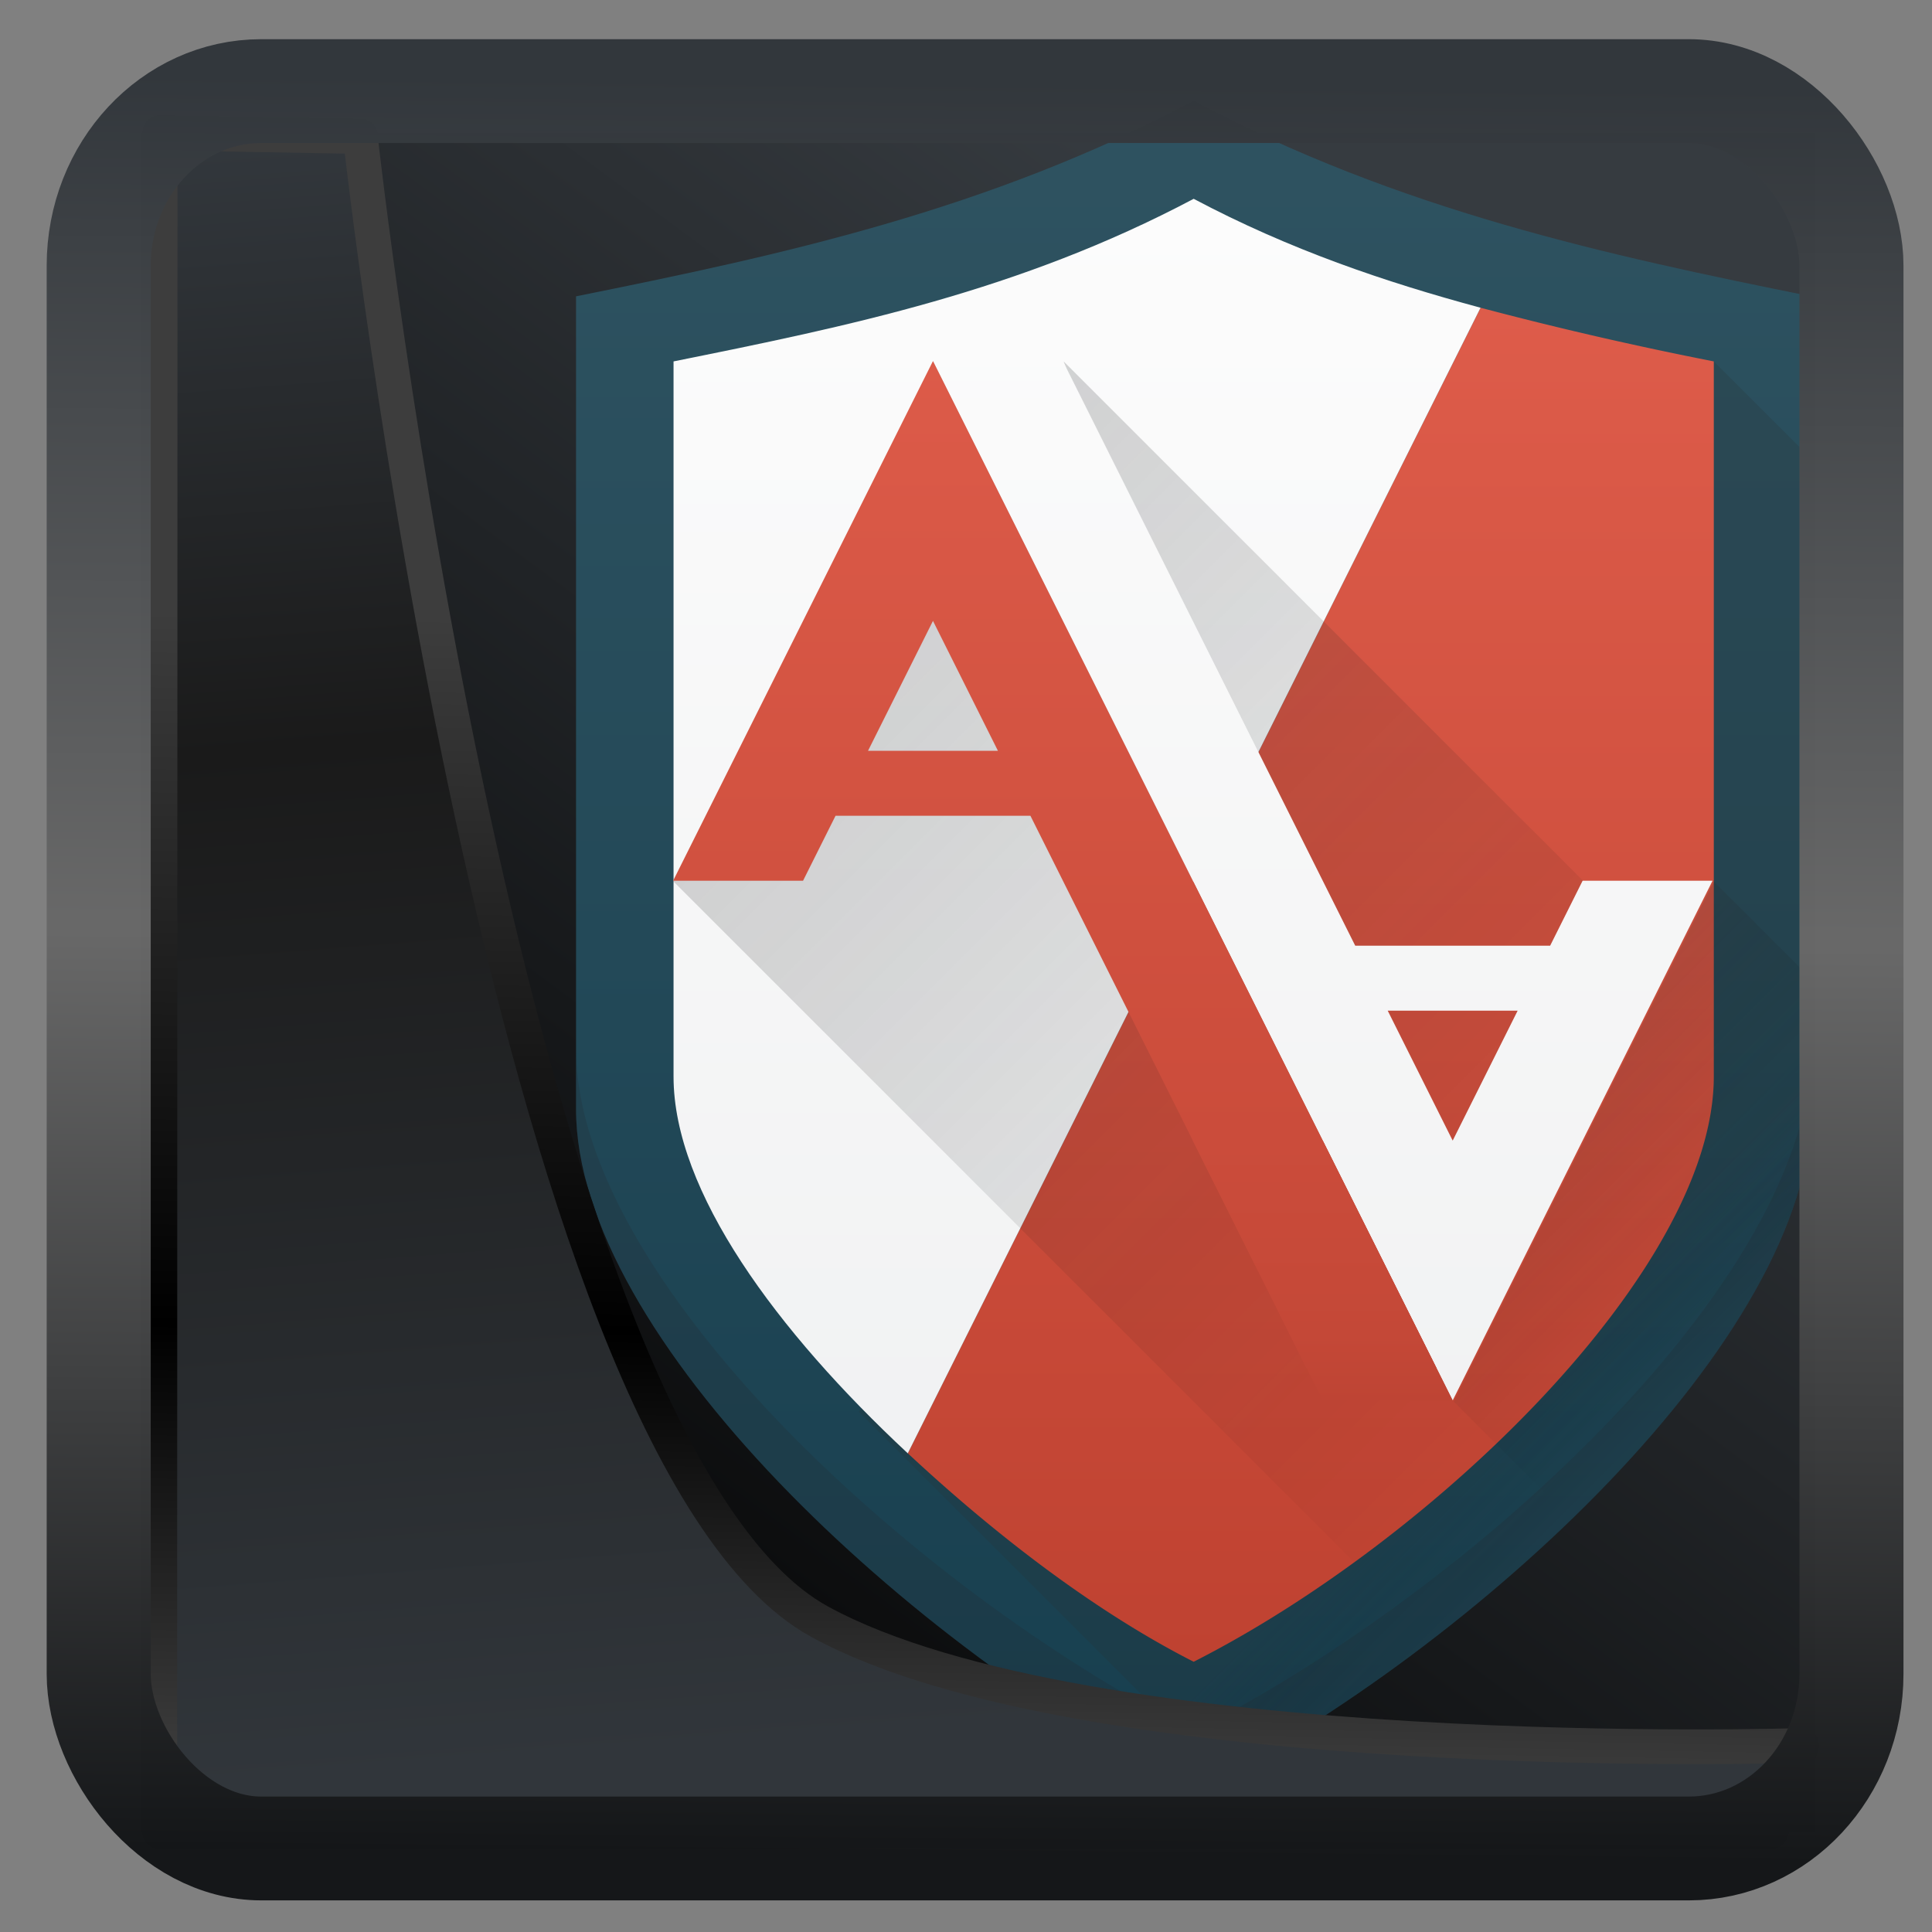 <svg width="32" height="32" version="1.1" viewBox="0 0 32 32" xmlns="http://www.w3.org/2000/svg" xmlns:xlink="http://www.w3.org/1999/xlink">
<rect x="0" y="0" width="32" height="32" fill="#808080" stroke="none"/>
<defs>
<linearGradient id="linearGradient3403" x1="6.949" x2="11.215" y1="4.555" y2="59.052" gradientUnits="userSpaceOnUse">
<stop style="stop-color:#32373c" offset="0"/>
<stop style="stop-color:#1a1a1a" offset=".368"/>
<stop style="stop-color:#31363b" offset="1"/>
</linearGradient>
<linearGradient id="linearGradient20558" x1="25.802" x2="25.111" y1="20.374" y2="58.913" gradientUnits="userSpaceOnUse">
<stop style="stop-color:#3d3d3d" offset="0"/>
<stop offset=".618"/>
<stop style="stop-color:#3d3d3d" offset="1"/>
</linearGradient>
<linearGradient id="linearGradient4557" x1="43.5" x2="44.142" y1="64.012" y2=".306" gradientTransform="translate(.361 -.13)" gradientUnits="userSpaceOnUse">
<stop style="stop-color:#141618" offset="0"/>
<stop style="stop-color:#686868" offset=".518"/>
<stop style="stop-color:#31363b" offset="1"/>
</linearGradient>
<linearGradient id="linearGradient919" x1="7.401" x2="33.063" y1="41.743" y2="7.107" gradientTransform="matrix(.659 0 0 .659 .258 .216)" gradientUnits="userSpaceOnUse">
<stop style="stop-opacity:.996" offset="0"/>
<stop style="stop-color:#353a3f;stop-opacity:.996" offset="1"/>
</linearGradient>
<linearGradient id="d" x1="16" x2="16" y1="30" y2="2" gradientUnits="userSpaceOnUse">
<stop stop-color="#173f4f" offset="0"/>
<stop stop-color="#2f5361" offset="1"/>
</linearGradient>
<linearGradient id="e" x1="21.923" x2="23.538" y1="22.462" y2="24.077" gradientUnits="userSpaceOnUse" xlink:href="#a"/>
<linearGradient id="a">
<stop stop-color="#292c2f" offset="0"/>
<stop stop-opacity="0" offset="1"/>
</linearGradient>
<linearGradient id="f" x1="28.385" x2="28.385" y1="27.846" y2="3.615" gradientUnits="userSpaceOnUse" xlink:href="#c"/>
<linearGradient id="c">
<stop stop-color="#bf4231" offset="0"/>
<stop stop-color="#e05e4c" offset="1"/>
</linearGradient>
<linearGradient id="g" x1="28.385" x2="28.385" y1="27.846" y2="3.615" gradientUnits="userSpaceOnUse" xlink:href="#b"/>
<linearGradient id="b">
<stop stop-color="#eff0f1" offset="0"/>
<stop stop-color="#fcfcfc" offset="1"/>
</linearGradient>
<linearGradient id="h" x1="9.538" x2="23" y1="10.615" y2="24.077" gradientUnits="userSpaceOnUse" xlink:href="#a"/>
<linearGradient id="i" x1="12.769" x2="25.692" y1="7.385" y2="20.308" gradientUnits="userSpaceOnUse" xlink:href="#a"/>
<linearGradient id="j" x1="32" x2="32" y1="54" y2="9" gradientUnits="userSpaceOnUse" xlink:href="#b"/>
<linearGradient id="k" x1="32" x2="32" y1="54" y2="9" gradientUnits="userSpaceOnUse" xlink:href="#c"/>
<linearGradient id="l" x1="37" x2="37" y1="46" y2="38" gradientUnits="userSpaceOnUse">
<stop stop-color="#be4434" offset="0"/>
<stop stop-color="#c44837" offset=".25"/>
<stop stop-color="#cb4c3b" offset="1"/>
</linearGradient>
<linearGradient id="m" x1="20.308" x2="24.077" y1="19.231" y2="23" gradientUnits="userSpaceOnUse" xlink:href="#a"/>
</defs>
<rect x="2.342" y="2.204" width="27.724" height="28.137" ry="0" style="fill-rule:evenodd;fill:url(#linearGradient919)"/>
<g transform="translate(3.771 -.322)">
<path d="m16 2c-3.41 1.806-6.82 2.544-10.23 3.23v13.463c0 3.77 5.526 8.918 10.23 11.307 4.704-2.389 10.23-7.537 10.23-11.307v-13.462c-3.41-0.687-6.82-1.425-10.23-3.231z" fill="url(#d)" style="fill:url(#d)"/>
<g stroke-width=".538">
<path d="m24.615 6.308-14.164 17.395 6.036 6.035c4.59-2.485 9.744-7.404 9.744-11.045v-10.77z" fill="url(#e)" opacity=".2" style="fill:url(#e)"/>
<path d="m20.752 5.419-9.487 18.974c1.473 1.373 3.127 2.636 4.735 3.453 3.98-2.021 8.615-6.503 8.615-9.692v-11.846a61.098 61.098 0 0 1-3.863-0.889z" fill="url(#f)" style="fill:url(#f)"/>
<path d="m16 3.615c-2.886 1.529-5.73 2.112-8.615 2.693v11.846c0 1.9 1.707 4.215 3.88 6.24l9.487-18.975c-1.58-0.426-3.16-0.96-4.752-1.804z" fill="url(#g)" style="fill:url(#g)"/>
<path d="m11.692 6.308-4.307 8.615 11.273 11.273a22.917 22.917 0 0 0 2.348-1.96l-0.698-0.698-3.77-7.538z" fill="url(#h)" opacity=".2" style="fill:url(#h)"/>
<path d="m13.846 6.308 6.462 17.23 4.307-8.615h-2.153z" fill="url(#i)" opacity=".2" style="fill:url(#i)"/>
</g>
<g stroke-width="1.857">
<path transform="matrix(.538 0 0 .538 -1.23 -1.23)" d="m24 14 16 32 8-16h-4l-1 2h-6l-9-18zm14 20h4l-2 4z" fill="url(#j)" style="fill:url(#j)"/>
<path transform="matrix(.538 0 0 .538 -1.23 -1.23)" d="m24 14-8 16h4l1-2h6l8.5 17h4zm0 8 2 4h-4z" fill="url(#k)" style="fill:url(#k)"/>
<path transform="matrix(.538 0 0 .538 -1.23 -1.23)" d="m32 38 4 8h4l-4-8z" fill="url(#l)" style="fill:url(#l)"/>
</g>
<path d="m24.615 14.923-4.307 8.615 1.947 1.948c2.161-2.093 3.78-4.428 3.959-6.428a4.38 4.38 0 0 0 0.017-0.365v-2.155z" fill="url(#m)" opacity=".2" style="fill:url(#m)"/>
<path d="m5.77 17.693v1c0 3.77 5.526 8.918 10.23 11.307 4.704-2.389 10.23-7.537 10.23-11.307v-1c0 3.77-5.526 8.918-10.23 11.307-4.704-2.389-10.23-7.537-10.23-11.307z" fill="#232629" opacity=".2"/>
</g>
<path transform="matrix(.495 0 0 .495 .324 .232)" d="m4.704 3.982-0.013 56.82h53.904l1.022-2.866s-23.875 0.766-32.844-4.14c-10.516-5.753-15.372-49.697-15.372-49.697z" style="fill:url(#linearGradient3403);mix-blend-mode:normal;stroke-linejoin:round;stroke-width:1.162;stroke:url(#linearGradient20558)"/>
<rect transform="matrix(.464 0 0 .463 1.156 1.233)" x="1.032" y=".596" width="62.567" height="62.867" rx="5.803" ry="6.245" style="fill:none;stroke-linejoin:round;stroke-miterlimit:7.8;stroke-opacity:.995;stroke-width:3.714;stroke:url(#linearGradient4557)"/>
</svg>
